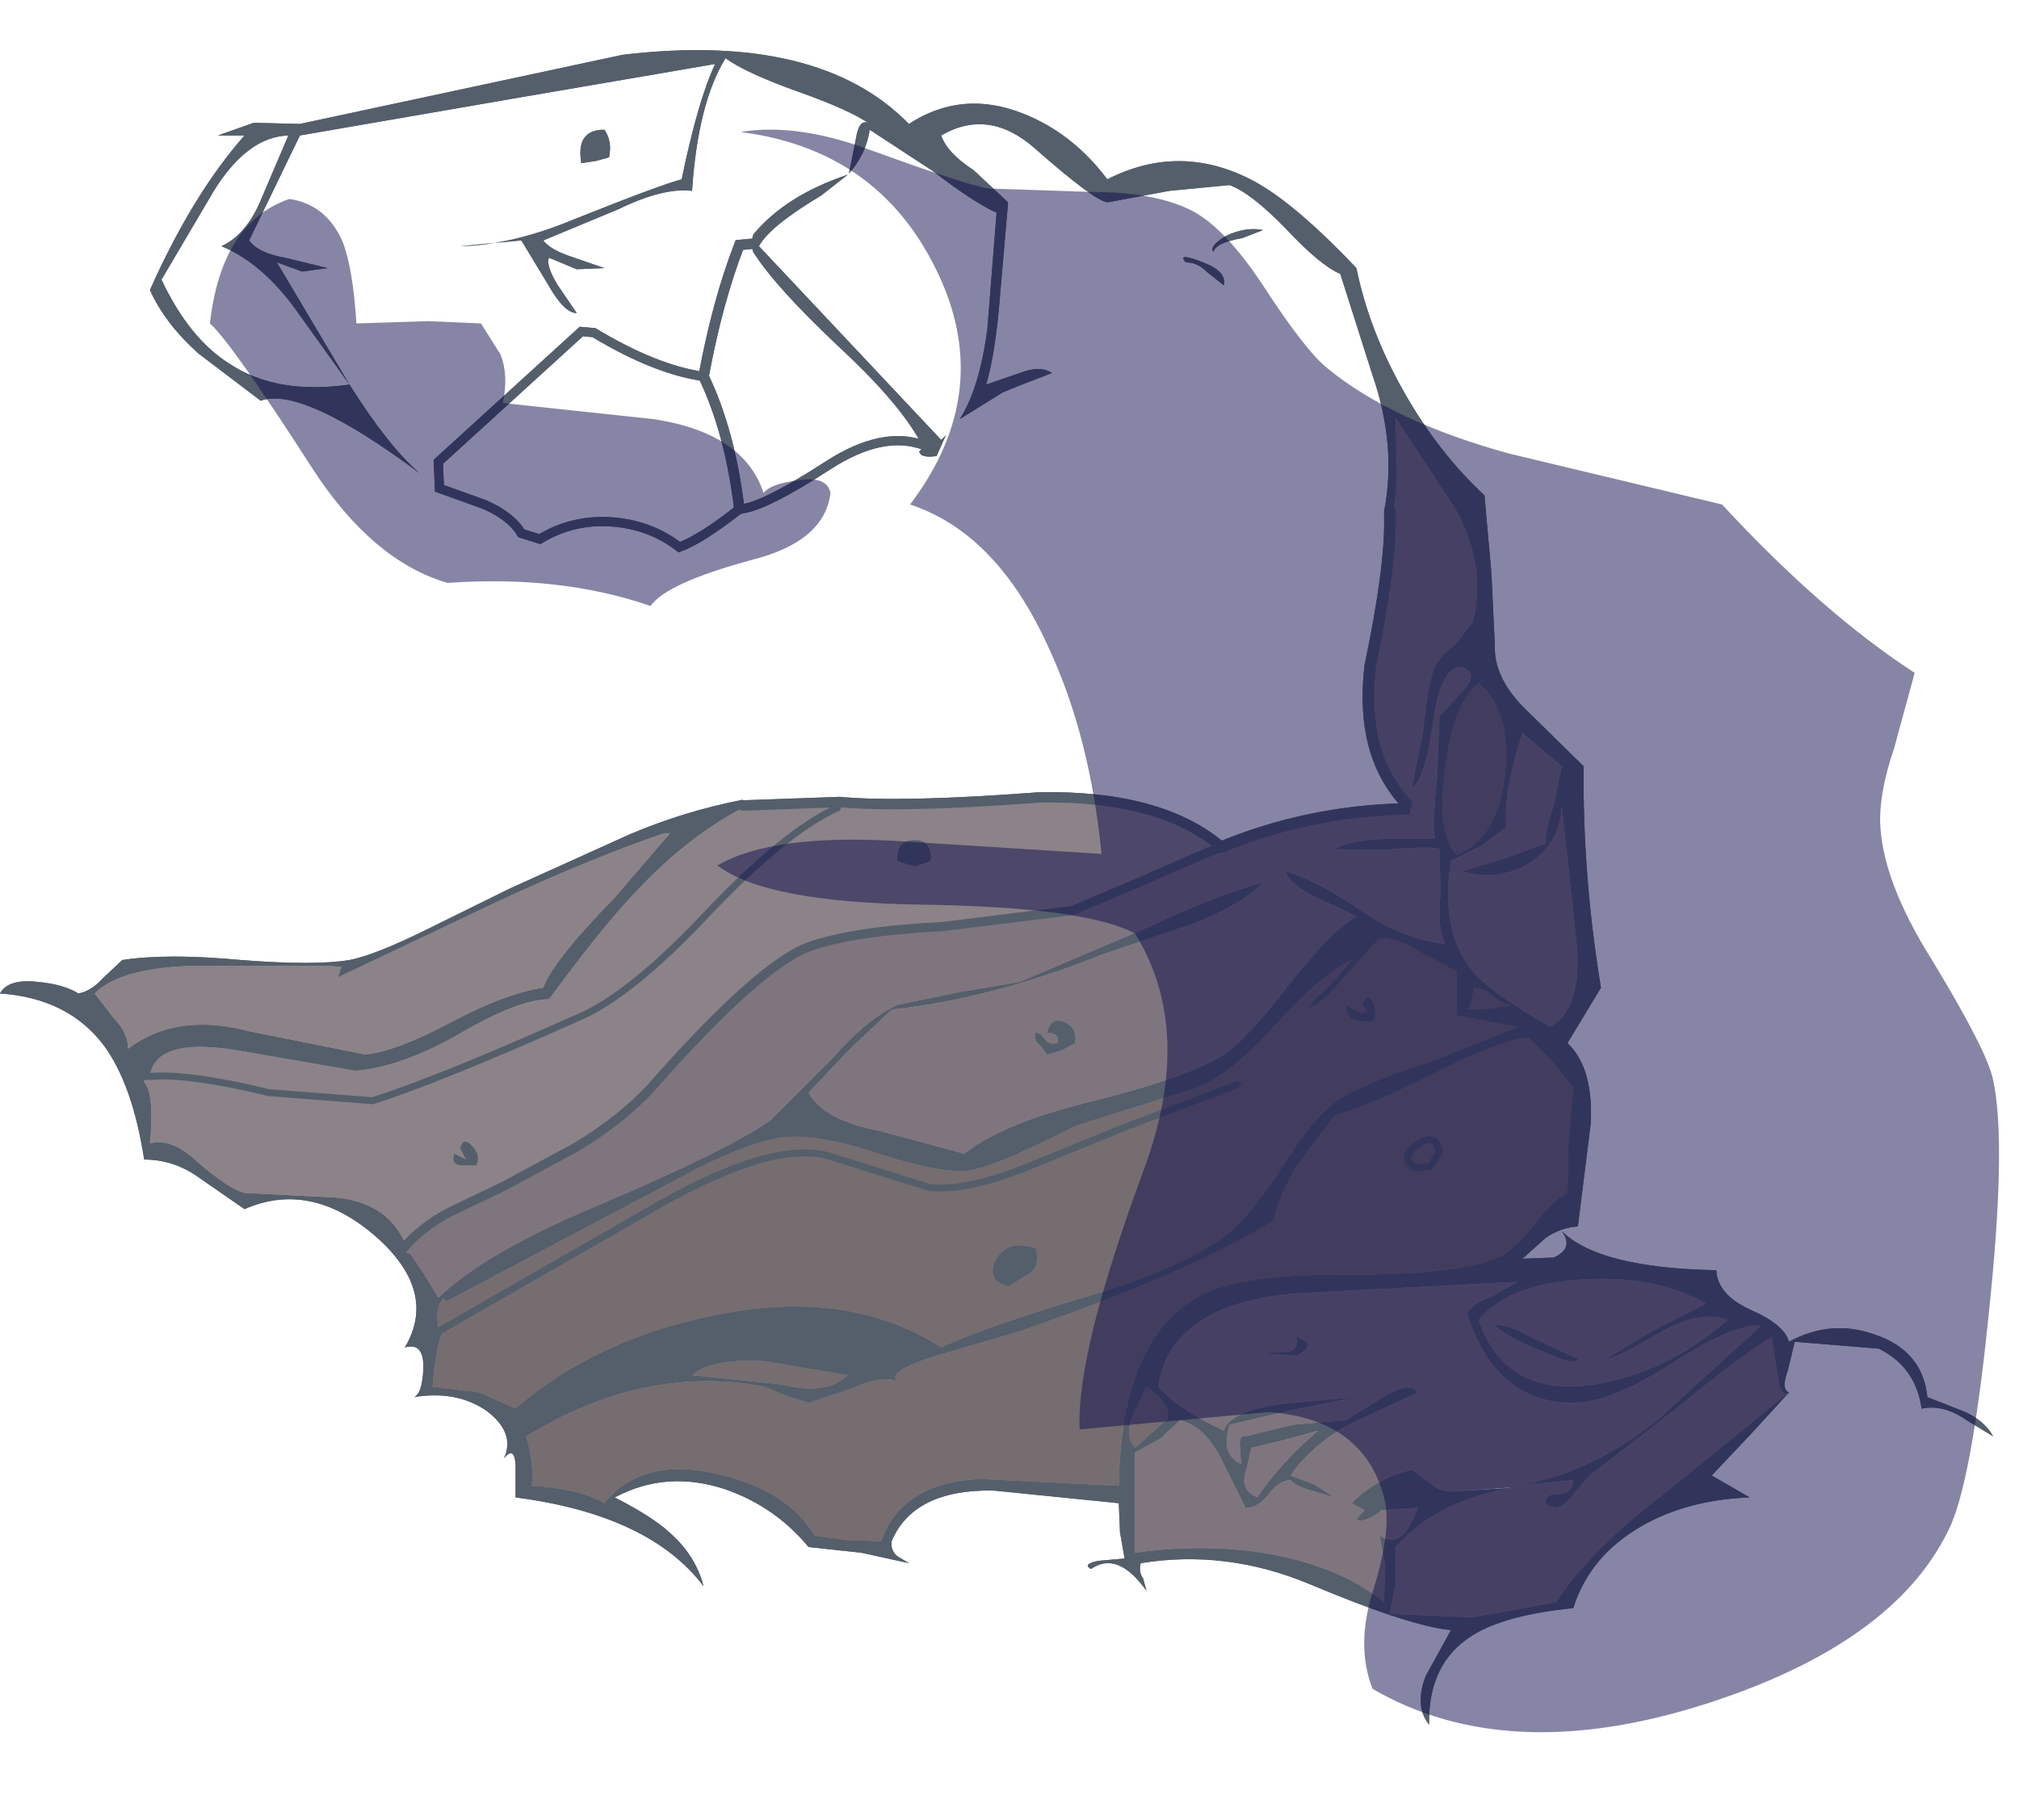 <?xml version="1.0" encoding="utf-8"?>
<!-- Generator: Adobe Illustrator 24.0.1, SVG Export Plug-In . SVG Version: 6.00 Build 0)  -->
<svg version="1.1" id="Camada_1" xmlns="http://www.w3.org/2000/svg" xmlns:xlink="http://www.w3.org/1999/xlink" x="0px" y="0px"
	 viewBox="0 0 87.522 78.913" style="enable-background:new 0 0 87.522 78.913;" xml:space="preserve">
<style type="text/css">
	.st0{fill-rule:evenodd;clip-rule:evenodd;fill:#545F6B;}
	.st1{fill-rule:evenodd;clip-rule:evenodd;fill:#7F757F;}
	.st2{fill-rule:evenodd;clip-rule:evenodd;fill:#756D70;}
	.st3{fill-rule:evenodd;clip-rule:evenodd;fill:#8B8388;}
	.st4{fill:none;stroke:#545F6B;stroke-width:0.3;stroke-linecap:round;}
	.st5{fill:none;stroke:#545F6B;stroke-width:0.4;stroke-linecap:round;}
	.st6{fill:none;stroke:#545F6B;stroke-width:0.45;stroke-linecap:round;}
	.st7{fill:none;stroke:#545F6B;stroke-width:0.5;stroke-linecap:round;}
	.st8{opacity:0.5;fill-rule:evenodd;clip-rule:evenodd;fill:#100C4D;}
</style>
<g transform="matrix(1.0, 0.0, 0.0, 1.0, 0.0, 0.0)">
	<g transform="matrix(1.0, 0.0, 0.0, 1.0, 0.0, 0.0)">
		<g id="shape0" transform="matrix(1.0, 0.0, 0.0, 1.0, 0.0, 0.0)">
			<path class="st0" d="M86.4,62.274l-1.15-0.7c-0.667-0.467-1.317-0.633-1.95-0.5c-0.167-1.2-0.783-2.067-1.85-2.6l-3.65-0.3
				l-0.3,1.25c-0.2,0.533-0.183,0.85,0.05,0.95l-1.65,1.8l-1.7,1.8l1.65,0.95c-1.8,0.067-3.367,0.483-4.7,1.25
				c-1.5,0.867-2.483,2.05-2.95,3.55c-2,0.2-3.467,0.6-4.4,1.2c-1.267,0.8-1.883,2.083-1.85,3.85c-0.433-0.533-0.483-1.233-0.15-2.1
				l1.1-2c-1.167-0.1-3.217-0.767-6.15-2c-2.4-1-4.833-1.3-7.3-0.9c-0.067,0.267-0.033,0.483,0.1,0.65l0.15,0.55
				c-0.833-1.167-1.633-1.483-2.4-0.95c-0.267-0.133-0.167-0.25,0.3-0.35l1.15-0.1l-0.2-1.15l-0.05-1.25l-5.45-0.55
				c-2.3-0.033-3.767,0.7-4.4,2.2c-0.033,0.267,0.05,0.483,0.25,0.65l0.5,0.3l-2.05-0.45l-2.3-0.25c-0.967-1.167-2.167-2-3.6-2.5
				c-1.7-0.567-3.3-0.45-4.8,0.35c1.1,0.567,1.883,1.067,2.35,1.5c0.767,0.667,1.267,1.45,1.5,2.35
				c-1.567-2.067-4.283-3.35-8.15-3.85v-1.4c-0.033-0.567-0.2-0.667-0.5-0.3c0.333-0.733,0.083-1.417-0.75-2.05
				c-0.867-0.6-1.917-0.8-3.15-0.6c0.233-0.1,0.367-0.5,0.4-1.2c0.033-0.8-0.233-1.117-0.8-0.95c0.967-1.633,0.533-3.25-1.3-4.85
				c-1.867-1.6-3.75-1.983-5.65-1.15l-1.95-1.35c-0.733-0.533-1.533-0.8-2.4-0.8c-0.333-2.167-0.917-3.817-1.75-4.95
				c-1.033-1.367-2.533-2.117-4.5-2.25c0.233-0.433,0.783-0.6,1.65-0.5c0.733,0.067,1.317,0.233,1.75,0.5
				c0.367-0.067,0.717-0.283,1.05-0.65l0.85-0.8c1.3-0.2,3.017-0.2,5.15,0c2.133,0.167,3.7,0.167,4.7,0
				c0.7-0.133,1.767-0.55,3.2-1.25l3.75-1.85l5.2-2.35c1.567-0.667,3.2-1.167,4.9-1.5v0.25h0.2c-1.667,0.833-3.267,2.067-4.8,3.7
				c-0.967,1-2.233,2.567-3.8,4.7c-0.867,0-2.133,0.483-3.8,1.45c-1.733,1-3.267,1.55-4.6,1.65l-5.2-0.9
				c-2.333-0.367-3.567,0.017-3.7,1.15H6.25v0.25c0.3,0.333,0.383,1.217,0.25,2.65c0.633-0.167,1.317,0.1,2.05,0.8
				c0.933,0.8,1.617,1.25,2.05,1.35l3.95,0.2c1.467,0.133,2.467,0.783,3,1.95l-0.15,0.35l0.4,0.15l0.6,0.9l0.6,1
				c1.333-1.3,3.633-2.633,6.9-4c3.767-1.6,6.267-2.833,7.5-3.7l2.7-2.7c1.033-1.167,1.967-1.933,2.8-2.3l2.65-0.55l2.65-0.45
				l5.3-2.25c2.2-1.033,3.95-1.717,5.25-2.05c-0.667,0.667-1.7,1.267-3.1,1.8l-3.85,1.3c-3.133,1.267-6.183,2.067-9.15,2.4
				l-1.85,1.75l-1.75,1.85c0.433,0.8,1.45,1.35,3.05,1.65l3.7,1c1.133-0.9,3.017-1.667,5.65-2.3c2.767-0.7,4.633-1.367,5.6-2
				c0.667-0.433,1.6-1.433,2.8-3c1.167-1.5,2.15-2.5,2.95-3l-1.7-0.8c-0.733-0.333-1.2-0.717-1.4-1.15
				c0.867,0.233,2.017,0.833,3.45,1.8c1.2,0.8,2.367,1.25,3.5,1.35c-0.233-0.4-0.3-1.133-0.2-2.2l-0.05-1.9
				c-0.133-0.1-0.817-0.1-2.05,0h-2.5c0.433-0.267,1.183-0.417,2.25-0.45h2.1c-0.067-0.7-0.033-1.583,0.1-2.65l0.1-2.65l1.05-1.15
				c0.433-0.467,0.417-0.8-0.05-1c-0.6-0.067-1.017,0.667-1.25,2.2c-0.233,1.767-0.55,2.783-0.95,3.05l0.5-2.5
				c0.133-1.4,0.3-2.317,0.5-2.75c0.133-0.3,0.433-0.633,0.9-1l0.75-0.95c0.4-1.633,0.15-3.267-0.75-4.9l-2.6-3.95l0.05,2.3
				c0,0.967-0.1,1.633-0.3,2v-0.25H60c0.367-1.9,0.2-3.867-0.5-5.9l-1.4-4.4c-0.567-0.233-1.35-0.883-2.35-1.95
				c-1-1.033-1.817-1.667-2.45-1.9l-2.6,0.25l-2.7,0.5c-0.4-0.067-1.45-0.85-3.15-2.35c-1.333-1.167-2.683-1.35-4.05-0.55
				c0.167,0.5,0.633,1,1.4,1.5l1.5,1.4l-0.35,4.05c-0.133,1.667-0.333,2.95-0.6,3.85l1.45-0.5c0.6-0.233,1.067-0.233,1.4,0
				c-0.967,0.367-1.683,0.65-2.15,0.85l-1.85,1.15c0.567-0.867,0.967-2.167,1.2-3.9l0.4-5.05c-0.667-0.3-1.583-0.9-2.75-1.8
				l-2.75-1.8c-0.1,0.7-0.4,1.333-0.9,1.9l0.3-1.5c0.1-0.633,0.3-0.85,0.6-0.65c-0.567-0.4-1.6-0.867-3.1-1.4s-2.55-1.017-3.15-1.45
				c-0.8,1.3-1.283,3.217-1.45,5.75c-0.833-0.1-1.9,0.167-3.2,0.8l-3.25,1.35c0.2,0.267,0.6,0.5,1.2,0.7l1.45,0.5l-1.2,0.05
				l-1.2-0.5c-0.1,0.2,0.017,0.583,0.35,1.15l0.85,1.25c-0.367,0-0.783-0.417-1.25-1.25l-1.15-1.9l-2.65,0.25
				c1.5-0.033,3.133-0.417,4.9-1.15c2.5-1,4.067-1.583,4.7-1.75c0.467-2.267,0.95-3.933,1.45-5l-8.75,1.5L13,5.874l-2.2,4.55
				c0.267,0.367,0.783,0.617,1.55,0.75l1.85,0.45l-1.1,0.15l-1.1-0.4l3.15,5.3c1.133,1.8,2.15,3.083,3.05,3.85
				c-3.4-2.533-5.7-3.583-6.9-3.15l-2.7-2.05c-0.967-0.867-1.667-1.783-2.1-2.75c1.233-2.767,2.6-5,4.1-6.7H9.45L11,5.324l2,0.05
				l14-3c5.667-0.667,9.8,0.333,12.4,3c1.533-1,3.183-1.15,4.95-0.45C45.783,5.491,47,6.441,48,7.774c2.1-1.067,4.2-1.05,6.3,0.05
				c1.2,0.633,2.7,1.9,4.5,3.8c0.367,1.8,1.05,3.583,2.05,5.35c1,1.767,2.167,3.267,3.5,4.5l0.3,3.35l0.15,3.15
				c-0.033,0.9,0.367,1.783,1.2,2.65l2.65,2.6c-0.033,3.167,0.217,6.367,0.75,9.6l-1.45,2.4c0.767,0.733,1.1,1.917,1,3.55l-0.55,4.4
				c-0.5,0.033-0.967,0.2-1.4,0.5l-1,0.9l1.35-0.05c0.6-0.267,0.717-0.65,0.35-1.15c1.067,1.067,3.3,1.633,6.7,1.7
				c0.033,0.7,0.517,1.267,1.45,1.7c1,0.433,1.567,0.9,1.7,1.4c1.233-0.667,2.483-0.767,3.75-0.3c1.367,0.467,2.117,1.367,2.25,2.7
				l1.65,0.65C85.767,61.491,86.167,61.841,86.4,62.274 M40.6,19.774c-0.467,0.067-0.717,0-0.75-0.2l0.25-0.25l-0.25-0.25
				c-0.633-1.133-1.817-2.5-3.55-4.1c-1.8-1.7-3.017-3.05-3.65-4.05l-0.1-0.35l0.1-0.4c0.933-1.133,2.3-2,4.1-2.6l-1.15,0.9
				c-1.5,0.9-2.4,1.633-2.7,2.2l7.9,8.4l0.2-0.2L40.6,19.774 M46.6,48.824c-2.467,1.267-4.067,1.917-4.8,1.95
				c-0.867,0.033-2.2-0.25-4-0.85c-1.7-0.533-3.017-0.733-3.95-0.6c-0.867,0.133-2.017,0.55-3.45,1.25l-3.5,1.85l-7.55,4l-0.15-0.15
				c-0.233,0.333-0.3,0.733-0.2,1.2v0.25h0.2c-0.2,0.4-0.35,1.2-0.45,2.4l2.05,0.25l1.55,0.7c2.267-1.967,5.067-3.3,8.4-4
				c3.967-0.867,7.317-0.417,10.05,1.35c1.267-0.6,3.417-1.35,6.45-2.25c2.5-0.733,4.433-1.583,5.8-2.55
				c0.7-0.5,1.55-1.517,2.55-3.05c0.933-1.5,1.767-2.483,2.5-2.95c0.833-0.5,2.1-1.017,3.8-1.55l3.9-1.55l-1.35-0.25l-1.3-0.25v-1.9
				l-1.6-0.85c-0.6-0.4-1.183-0.6-1.75-0.6l-1.5,1.65c-0.567,0.733-1.117,1.217-1.65,1.45c0.167-0.267,0.5-0.617,1-1.05l0.95-1.1
				c-0.867,0.4-1.95,1.317-3.25,2.75c-1.267,1.433-2.433,2.367-3.5,2.8l-2.4,0.75L46.6,48.824 M56.3,50.424
				c-0.533,0.833-0.9,1.667-1.1,2.5c-2.267,1.433-5.933,3.033-11,4.8l-3.6,1.05c-1.467,0.467-2.033,0.833-1.7,1.1
				c-0.5-0.167-1.133-0.067-1.9,0.3l-1.95,0.65l-0.95-0.3l-0.95-0.4c-3.467-0.667-6.917,0.05-10.35,2.15
				c0.233,0.733,0.317,1.45,0.25,2.15c1.333,0.067,2.383,0.317,3.15,0.75c1.1-1.367,2.75-1.783,4.95-1.25
				c2,0.467,3.383,1.35,4.15,2.65l1.4,0.2l1.5,0.05c0.6-1.7,2.033-2.6,4.3-2.7l6,0.3c0.067-4.167,1.183-6.883,3.35-8.15
				c1.133-0.7,3.25-1.033,6.35-1c3.3,0,5.5-0.233,6.6-0.7c0.533-0.2,1.083-0.667,1.65-1.4c0.567-0.767,1.067-1.25,1.5-1.45
				l0.05-2.35l0.2-2.2l-0.9-1.15l-1.05-1.05c-0.933,0.133-2.283,0.65-4.05,1.55c-2,1-3.45,1.617-4.35,1.85L56.3,50.424 M62.9,37.324
				c-0.333,2.033-0.017,3.633,0.95,4.8c0.5,0.6,1.617,1.4,3.35,2.4c1-0.567,1.367-1.917,1.1-4.05l-0.6-5.55
				c-0.033,1.067-0.5,1.9-1.4,2.5c-0.9,0.533-1.867,0.65-2.9,0.35l1.8-0.55l1.8-0.65c0-0.433,0.117-0.983,0.35-1.65l0.35-1.7
				l-1.7-1.45c-0.567,1.733-0.8,3.1-0.7,4.1l-1.1,0.8L62.9,37.324 M65.25,33.524c0.167-1.833-0.217-3.133-1.15-3.9
				c-0.733,0.567-1.217,1.783-1.45,3.65c-0.267,1.867-0.1,3.133,0.5,3.8C64.35,36.574,65.05,35.391,65.25,33.524 M64.7,43.174
				c-0.267-0.233-0.55-0.35-0.85-0.35c0.033,0.433-0.05,0.75-0.25,0.95l1-0.05l0.95-0.15C65.283,43.574,65,43.441,64.7,43.174
				 M12.5,5.874c-1.167,0.033-2.233,0.817-3.2,2.35l-2.3,3.9c0.8,1.7,1.783,2.917,2.95,3.65c1.367,0.9,3.1,1.2,5.2,0.9l-2.4-3.35
				c-0.967-1.3-2.017-2.183-3.15-2.65c0.733-0.333,1.317-1.033,1.75-2.1L12.5,5.874 M4.95,44.174c0.4,0.4,0.6,0.833,0.6,1.3
				c1.4-1.067,3.167-1.317,5.3-0.75l5,1c0.9-0.1,2.133-0.567,3.7-1.4c1.567-0.833,2.9-1.333,4-1.5c0.3-0.8,1.317-2.083,3.05-3.85
				l2.45-2.85H28.8c-2.067,0.7-4.467,1.683-7.2,2.95l-6.95,3.3l0.15-0.45l-0.6-0.05H8.55c-2.2,0.033-3.683,0.433-4.45,1.2
				L4.95,44.174 M33.2,59.024c-1.567-0.1-2.633,0.1-3.2,0.6l3.85,0.4c1.333,0.333,2.3,0.2,2.9-0.4L33.2,59.024 M73.95,56.524
				c-1.433-0.833-3.2-1.183-5.3-1.05c-2.133,0.1-3.65,0.683-4.55,1.75c0.767,2.267,2.45,3.2,5.05,2.8
				c2.067-0.333,3.983-1.267,5.75-2.8c-0.8-0.3-1.783-0.117-2.95,0.55c-1.3,0.767-2.083,1.15-2.35,1.15l2.1-1.25L73.95,56.524
				 M77.05,59.574l-0.25-1.6c-1,0.6-2.317,1.583-3.95,2.95l-3.95,3.05l-0.85,1c-0.333,0.433-0.683,0.5-1.05,0.2
				c-0.033-0.267,0.15-0.4,0.55-0.4s0.617-0.2,0.65-0.6l-2.15,0.2c2.033-0.4,3.967-1.333,5.8-2.8l4.5-4.1
				c-0.8-0.067-2.1,0.483-3.9,1.65c-1.867,1.2-3.367,1.767-4.5,1.7c-2.1-0.1-3.55-1.383-4.35-3.85c0.133-0.3,0.483-0.55,1.05-0.75
				l1.15-0.65l-9.6,0.5c-3.633,0.3-5.633,1.65-6,4.05c0.6,0.667,1.55,1.3,2.85,1.9c0.2-0.567,1.033-0.95,2.5-1.15l3.25-0.3
				l-2.75,0.55l-2.75,0.65c-0.267,0.867-0.1,1.433,0.5,1.7l-0.05-0.75c-0.033-0.333,0.05-0.483,0.25-0.45l2.05-0.5l2.3-0.2l1.7-1.05
				c0.733-0.433,1.2-0.483,1.4-0.15l-3.1,1.45c-1.067,0.633-1.867,1.35-2.4,2.15l1.05,0.4l0.85,0.55l-1-0.3
				c-0.4-0.1-0.7-0.25-0.9-0.45c-0.333,0-0.65,0.2-0.95,0.6c-0.3,0.4-0.633,0.6-1,0.6l-1.1-2.2c-0.467-0.9-1.05-1.433-1.75-1.6
				l-0.85,0.8l-1.1,0.6v4.35c2.133-0.3,4.167-0.267,6.1,0.1c1.967,0.4,3.533,1.083,4.7,2.05l0.05-1.6l-0.25-1.3
				c0.667,0.467,1.217,0.067,1.65-1.2l-1.55,0.1c-0.5,0.4-0.867,0.533-1.1,0.4l0.35-0.4l-0.55-0.3c0.667-0.7,1.533-1.183,2.6-1.45
				l0.75,0.55c0.3,0.267,0.617,0.4,0.95,0.4l2.55-0.15c-2.167,0.4-3.817,1.25-4.95,2.55v1.6l-0.25,1.3l3.6,0.15l3.6-0.65
				c0.967-1.5,2.567-3.1,4.8-4.8l5.3-4.3C77.283,60.541,77.117,60.274,77.05,59.574 M53.95,64.024c-0.067,0.4,0.117,0.7,0.55,0.9
				c0.7-1.033,1.583-2,2.65-2.9l-1.45,0.4l-1.45,0.35L53.95,64.024 M49.2,62.774l1.4-1.25c0.133-0.433-0.167-0.9-0.9-1.4l-0.6,1.25
				C48.867,61.941,48.9,62.407,49.2,62.774"/>
			<path class="st1" d="M76.8,57.974l0.25,1.6c0.067,0.7,0.233,0.967,0.5,0.8l-5.3,4.3c-2.233,1.7-3.833,3.3-4.8,4.8l-3.6,0.65
				l-3.6-0.15l0.25-1.3v-1.6c1.167-1.333,2.867-2.2,5.1-2.6l0.4-0.05l0.05-0.05l2.15-0.2c-0.033,0.4-0.25,0.6-0.65,0.6
				s-0.583,0.133-0.55,0.4c0.367,0.3,0.717,0.233,1.05-0.2l0.85-1l3.95-3.05C74.483,59.557,75.8,58.574,76.8,57.974"/>
			<path class="st1" d="M71.85,61.574c-1.833,1.467-3.767,2.4-5.8,2.8L66,64.424l-0.4,0.05l-2.7,0.2c-0.333,0-0.65-0.133-0.95-0.4
				l-0.75-0.55c-1.067,0.267-1.933,0.75-2.6,1.45l0.55,0.3l-0.35,0.4c0.233,0.133,0.6,0,1.1-0.4l1.55-0.1
				c-0.433,1.267-0.983,1.667-1.65,1.2l0.25,1.3l-0.05,1.6c-1.167-0.967-2.733-1.65-4.7-2.05c-1.933-0.367-3.967-0.4-6.1-0.1v-4.35
				l1.1-0.6l0.85-0.8c0.7,0.167,1.283,0.7,1.75,1.6l1.1,2.2c0.367,0,0.7-0.2,1-0.6c0.3-0.4,0.617-0.6,0.95-0.6
				c0.2,0.2,0.5,0.35,0.9,0.45l1,0.3L57,64.374l-1.05-0.4c0.533-0.8,1.333-1.517,2.4-2.15l3.1-1.45c-0.2-0.333-0.667-0.283-1.4,0.15
				l-1.7,1.05l-2.3,0.2l-2.05,0.5c-0.2-0.033-0.283,0.117-0.25,0.45l0.05,0.75c-0.6-0.267-0.767-0.833-0.5-1.7l2.75-0.65l2.75-0.55
				l-3.25,0.3c-1.467,0.2-2.3,0.583-2.5,1.15c-1.3-0.6-2.25-1.233-2.85-1.9c0.367-2.4,2.367-3.75,6-4.05l9.6-0.5l-1.15,0.65
				c-0.567,0.2-0.917,0.45-1.05,0.75c0.8,2.467,2.25,3.75,4.35,3.85c1.133,0.067,2.633-0.5,4.5-1.7c1.8-1.167,3.1-1.717,3.9-1.65
				L71.85,61.574 M54.75,58.674l1.45,0.1c0.633-0.333,0.633-0.6,0-0.8c0.1,0.467-0.117,0.683-0.65,0.65L54.75,58.674"/>
			<path class="st1" d="M71.7,57.674l-2.1,1.25c0.267,0,1.05-0.383,2.35-1.15c1.167-0.667,2.15-0.85,2.95-0.55
				c-1.767,1.533-3.683,2.467-5.75,2.8c-2.6,0.4-4.283-0.533-5.05-2.8c0.9-1.067,2.417-1.65,4.55-1.75
				c2.1-0.133,3.867,0.217,5.3,1.05L71.7,57.674 M64.8,57.474c0.433,0.367,1.117,0.733,2.05,1.1c0.933,0.433,1.45,0.55,1.55,0.35
				l-1.95-0.9C65.683,57.591,65.133,57.407,64.8,57.474"/>
			<path class="st0" d="M68.4,58.924c-0.1,0.2-0.617,0.083-1.55-0.35c-0.933-0.367-1.617-0.733-2.05-1.1
				c0.333-0.067,0.883,0.117,1.65,0.55L68.4,58.924"/>
			<path class="st2" d="M57.85,48.374c0.9-0.233,2.35-0.85,4.35-1.85c1.767-0.9,3.117-1.417,4.05-1.55l1.05,1.05l0.9,1.15l-0.2,2.2
				l-0.05,2.35c-0.433,0.2-0.933,0.683-1.5,1.45c-0.567,0.733-1.117,1.2-1.65,1.4c-1.1,0.467-3.3,0.7-6.6,0.7
				c-3.1-0.033-5.217,0.3-6.35,1c-2.167,1.267-3.283,3.983-3.35,8.15l-6-0.3c-2.267,0.1-3.7,1-4.3,2.7l-1.5-0.05l-1.4-0.2
				c-0.767-1.3-2.15-2.183-4.15-2.65c-2.2-0.533-3.85-0.117-4.95,1.25c-0.767-0.433-1.817-0.683-3.15-0.75
				c0.067-0.7-0.017-1.417-0.25-2.15c3.433-2.1,6.883-2.817,10.35-2.15l0.95,0.4l0.95,0.3l1.95-0.65c0.767-0.367,1.4-0.467,1.9-0.3
				c-0.333-0.267,0.233-0.633,1.7-1.1l3.6-1.05c5.067-1.767,8.733-3.367,11-4.8c0.2-0.833,0.567-1.667,1.1-2.5L57.85,48.374
				 M62.4,49.924c-0.133-0.567-0.45-0.667-0.95-0.3c-0.533,0.4-0.567,0.733-0.1,1l0.65-0.05L62.4,49.924"/>
			<path class="st1" d="M64.2,36.674l1.1-0.8c-0.1-1,0.133-2.367,0.7-4.1l1.7,1.45l-0.35,1.7c-0.233,0.667-0.35,1.217-0.35,1.65
				l-1.8,0.65l-1.8,0.55c1.033,0.3,2,0.183,2.9-0.35c0.9-0.6,1.367-1.433,1.4-2.5l0.6,5.55c0.267,2.133-0.1,3.483-1.1,4.05
				c-1.733-1-2.85-1.8-3.35-2.4c-0.967-1.167-1.283-2.767-0.95-4.8L64.2,36.674"/>
			<path class="st2" d="M65.55,43.574l-0.95,0.15l-1,0.05c0.2-0.2,0.283-0.517,0.25-0.95c0.3,0,0.583,0.117,0.85,0.35
				C65,43.441,65.283,43.574,65.55,43.574"/>
			<path class="st2" d="M49.45,47.924l2.4-0.75c1.067-0.433,2.233-1.367,3.5-2.8c1.3-1.433,2.383-2.35,3.25-2.75l-0.95,1.1
				c-0.5,0.433-0.833,0.783-1,1.05c0.533-0.233,1.083-0.717,1.65-1.45l1.5-1.65c0.567,0,1.15,0.2,1.75,0.6l1.6,0.85v1.9l1.3,0.25
				l1.35,0.25l-3.9,1.55c-1.7,0.533-2.967,1.05-3.8,1.55c-0.733,0.467-1.567,1.45-2.5,2.95c-1,1.533-1.85,2.55-2.55,3.05
				c-1.367,0.967-3.3,1.817-5.8,2.55c-3.033,0.9-5.183,1.65-6.45,2.25c-2.733-1.767-6.083-2.217-10.05-1.35
				c-3.333,0.7-6.133,2.033-8.4,4l-1.55-0.7l-2.05-0.25c0.1-1.2,0.25-2,0.45-2.4H19v-0.25c-0.1-0.467-0.033-0.867,0.2-1.2l0.15,0.15
				l7.55-4l3.5-1.85c1.433-0.7,2.583-1.117,3.45-1.25c0.933-0.133,2.25,0.067,3.95,0.6c1.8,0.6,3.133,0.883,4,0.85
				c0.733-0.033,2.333-0.683,4.8-1.95L49.45,47.924 M59,43.924l-0.65-0.35c-0.067,0.533,0.333,0.767,1.2,0.7
				c0.1-0.267,0.083-0.55-0.05-0.85c-0.167-0.267-0.317-0.217-0.45,0.15C59.317,43.807,59.3,43.924,59,43.924 M43.7,55.774l0.9-0.55
				c0.333-0.2,0.433-0.567,0.3-1.1c-0.8-0.267-1.367-0.117-1.7,0.45C42.867,55.174,43.033,55.574,43.7,55.774"/>
			<path class="st2" d="M64.1,29.624c0.933,0.767,1.317,2.067,1.15,3.9c-0.2,1.867-0.9,3.05-2.1,3.55
				c-0.6-0.667-0.767-1.933-0.5-3.8C62.883,31.407,63.367,30.191,64.1,29.624"/>
			<path class="st1" d="M60.5,18.124l2.6,3.95c0.9,1.633,1.15,3.267,0.75,4.9l-0.75,0.95c-0.467,0.367-0.767,0.7-0.9,1
				c-0.2,0.433-0.367,1.35-0.5,2.75l-0.5,2.5c0.4-0.267,0.717-1.283,0.95-3.05c0.233-1.533,0.65-2.267,1.25-2.2
				c0.467,0.2,0.483,0.533,0.05,1l-1.05,1.15l-0.1,2.65c-0.133,1.067-0.167,1.95-0.1,2.65h-2.1c-1.067,0.033-1.817,0.183-2.25,0.45
				h2.5c1.233-0.1,1.917-0.1,2.05,0l0.05,1.9c-0.1,1.067-0.033,1.8,0.2,2.2c-1.133-0.1-2.3-0.55-3.5-1.35
				c-1.433-0.967-2.583-1.567-3.45-1.8c0.2,0.433,0.667,0.817,1.4,1.15l1.7,0.8c-0.8,0.5-1.783,1.5-2.95,3
				c-1.2,1.567-2.133,2.567-2.8,3c-0.967,0.633-2.833,1.3-5.6,2c-2.633,0.633-4.517,1.4-5.65,2.3l-3.7-1
				c-1.6-0.3-2.617-0.85-3.05-1.65l1.75-1.85l1.85-1.75c2.967-0.333,6.017-1.133,9.15-2.4l3.85-1.3c1.4-0.533,2.433-1.133,3.1-1.8
				c-1.3,0.333-3.05,1.017-5.25,2.05l-5.3,2.25l-2.65,0.45l-2.65,0.55c-0.833,0.367-1.767,1.133-2.8,2.3l-2.7,2.7
				c-1.233,0.867-3.733,2.1-7.5,3.7c-3.267,1.367-5.567,2.7-6.9,4l-0.6-1l-0.6-0.9l-0.4-0.15c0.533-0.667,1.25-1.233,2.15-1.7
				l2.3-1.1l3.15-1.7c1.367-0.833,2.467-1.717,3.3-2.65c3.033-3.433,5.267-5.433,6.7-6c1.267-0.467,3.217-0.767,5.85-0.9l5.65-0.7
				l3.3-1.4c1.567-0.7,2.617-1.15,3.15-1.35c2.5-1.033,5.15-1.583,7.95-1.65l0.05-0.25c-1.333-1.433-1.85-3.417-1.55-5.95
				c0.6-2.867,0.883-5.017,0.85-6.45c0.2-0.367,0.3-1.033,0.3-2L60.5,18.124 M46.15,44.324c-0.4-0.167-0.65-0.017-0.75,0.45
				c0.367,0,0.517,0.15,0.45,0.45c-0.233,0.067-0.417,0.017-0.55-0.15c-0.133-0.2-0.267-0.3-0.4-0.3c-0.067,0.233,0,0.417,0.2,0.55
				l0.3,0.4l0.65-0.2l0.55-0.3C46.667,44.791,46.517,44.491,46.15,44.324"/>
			<path class="st2" d="M62.4,49.924l-0.4,0.65l-0.65,0.05c-0.467-0.267-0.433-0.6,0.1-1C61.95,49.257,62.267,49.357,62.4,49.924"/>
			<path class="st0" d="M59.05,43.574c0.133-0.367,0.283-0.417,0.45-0.15c0.133,0.3,0.15,0.583,0.05,0.85
				c-0.867,0.067-1.267-0.167-1.2-0.7l0.65,0.35C59.3,43.924,59.317,43.807,59.05,43.574"/>
			<path class="st0" d="M56.2,57.974c0.633,0.2,0.633,0.467,0,0.8l-1.45-0.1l0.8-0.05C56.083,58.657,56.3,58.441,56.2,57.974"/>
			<path class="st1" d="M57.15,62.024c-1.067,0.9-1.95,1.867-2.65,2.9c-0.433-0.2-0.617-0.5-0.55-0.9l0.3-1.25l1.45-0.35
				L57.15,62.024"/>
			<path class="st0" d="M54.75,9.974l-0.9,0.35c-0.767,0.133-1.183,0.333-1.25,0.6c-0.133-0.167,0.05-0.4,0.55-0.7
				C53.717,9.957,54.25,9.874,54.75,9.974"/>
			<path class="st0" d="M51.4,11.374c-0.267-0.3-0.017-0.3,0.75,0c0.7,0.267,1,0.6,0.9,1l-0.75-0.6
				C52.033,11.507,51.733,11.374,51.4,11.374"/>
			<path class="st2" d="M49.7,60.124c0.733,0.5,1.033,0.967,0.9,1.4l-1.4,1.25c-0.3-0.367-0.333-0.833-0.1-1.4L49.7,60.124"/>
			<path class="st3" d="M52.95,36.724c-0.533,0.2-1.583,0.65-3.15,1.35l-3.3,1.4l-5.65,0.7c-2.633,0.133-4.583,0.433-5.85,0.9
				c-1.433,0.567-3.667,2.567-6.7,6c-0.833,0.933-1.933,1.817-3.3,2.65l-3.15,1.7l-2.3,1.1c-0.9,0.467-1.617,1.033-2.15,1.7
				l0.15-0.35c-0.533-1.167-1.533-1.817-3-1.95l-3.95-0.2c-0.433-0.1-1.117-0.55-2.05-1.35c-0.733-0.7-1.417-0.967-2.05-0.8
				c0.133-1.433,0.05-2.317-0.25-2.65v-0.25H6.5c1.1-0.1,2.817,0.133,5.15,0.7l4.5,0.35c1.9-0.6,4.867-1.8,8.9-3.6
				c1.5-0.633,3.35-2.117,5.55-4.45c2.267-2.4,4.167-3.95,5.7-4.65l0.1-0.25c1.8,0.167,4.683,0.1,8.65-0.2
				C48.55,34.507,51.183,35.224,52.95,36.724 M19.7,50.024c-0.1,0.3-0.017,0.467,0.25,0.5h0.7c0.133-0.3,0.067-0.583-0.2-0.85
				c-0.233-0.267-0.4-0.233-0.5,0.1l0.25,0.5L19.7,50.024 M39.65,37.574l0.7-0.25c0.033-0.6-0.2-0.9-0.7-0.9
				c-0.533,0-0.783,0.3-0.75,0.9L39.65,37.574"/>
			<path class="st0" d="M46.6,45.224l-0.55,0.3l-0.65,0.2l-0.3-0.4c-0.2-0.133-0.267-0.317-0.2-0.55c0.133,0,0.267,0.1,0.4,0.3
				c0.133,0.167,0.317,0.217,0.55,0.15c0.067-0.3-0.083-0.45-0.45-0.45c0.1-0.467,0.35-0.617,0.75-0.45
				C46.517,44.491,46.667,44.791,46.6,45.224"/>
			<path class="st0" d="M44.9,54.124c0.133,0.533,0.033,0.9-0.3,1.1l-0.9,0.55c-0.667-0.2-0.833-0.6-0.5-1.2
				C43.533,54.007,44.1,53.857,44.9,54.124"/>
			<path class="st0" d="M38.9,37.324c-0.033-0.6,0.217-0.9,0.75-0.9c0.5,0,0.733,0.3,0.7,0.9l-0.7,0.25L38.9,37.324"/>
			<path class="st3" d="M11.65,47.374c-2.333-0.567-4.05-0.8-5.15-0.7c0.133-1.133,1.367-1.517,3.7-1.15l5.2,0.9
				c1.333-0.1,2.867-0.65,4.6-1.65c1.667-0.967,2.933-1.45,3.8-1.45c1.567-2.133,2.833-3.7,3.8-4.7c1.533-1.633,3.133-2.867,4.8-3.7
				h-0.2l4.2-0.15l-0.1,0.25c-1.533,0.7-3.433,2.25-5.7,4.65c-2.2,2.333-4.05,3.817-5.55,4.45c-4.033,1.8-7,3-8.9,3.6L11.65,47.374"
				/>
			<path class="st2" d="M36.75,59.624c-0.6,0.6-1.567,0.733-2.9,0.4l-3.85-0.4c0.567-0.5,1.633-0.7,3.2-0.6L36.75,59.624"/>
			<path class="st3" d="M8.55,41.874h5.65l0.6,0.05l-0.15,0.45l6.95-3.3c2.733-1.267,5.133-2.25,7.2-2.95h0.25l-2.45,2.85
				c-1.733,1.767-2.75,3.05-3.05,3.85c-1.1,0.167-2.433,0.667-4,1.5c-1.567,0.833-2.8,1.3-3.7,1.4l-5-1
				c-2.133-0.567-3.9-0.317-5.3,0.75c0-0.467-0.2-0.9-0.6-1.3l-0.85-1.1C4.867,42.307,6.35,41.907,8.55,41.874"/>
			<path class="st0" d="M26.2,5.624c0.233,0.333,0.3,0.733,0.2,1.2l-0.55,0.15l-0.65,0.1C25.033,6.107,25.367,5.624,26.2,5.624"/>
			<path class="st0" d="M19.95,49.774c0.1-0.333,0.267-0.367,0.5-0.1c0.267,0.267,0.333,0.55,0.2,0.85h-0.7
				c-0.267-0.033-0.35-0.2-0.25-0.5l0.5,0.25L19.95,49.774"/>
			<path class="st4" d="M61.35,50.624c-0.467-0.267-0.433-0.6,0.1-1c0.5-0.367,0.817-0.267,0.95,0.3l-0.4,0.65L61.35,50.624z"/>
			<path class="st5" d="M32.05,22.074c0.667-0.033,1.95-0.667,3.85-1.9c1.6-1.033,3-1.317,4.2-0.85"/>
			<path class="st6" d="M30.5,16.324c0.767,1.6,1.283,3.517,1.55,5.75"/>
			<path class="st5" d="M30.5,16.324c-1.4-0.2-2.983-0.833-4.75-1.9l-0.55-0.05l-6.2,5.65l0.05,1.15l1.95,0.7
				c0.767,0.333,1.3,0.75,1.6,1.25l0.8,0.25c0.933-0.567,1.95-0.817,3.05-0.75c1.133,0.067,2.133,0.433,3,1.1
				c0.633-0.233,1.5-0.783,2.6-1.65"/>
			<path class="st6" d="M30.5,16.324c0.4-2.167,0.917-4.067,1.55-5.7l0.5-0.05"/>
			<path class="st4" d="M19,57.724l8.8-5.05c3.7-2.2,6.417-3.05,8.15-2.55l4.3,1.35c1,0.133,2.367-0.133,4.1-0.8l4.4-1.8l4.9-1.85"
				/>
			<path class="st7" d="M52.95,36.724c2.5-1.033,5.15-1.583,7.95-1.65l0.05-0.25c-1.333-1.433-1.85-3.417-1.55-5.95
				c0.6-2.867,0.883-5.017,0.85-6.45v-0.25"/>
			<path class="st5" d="M52.95,36.724c-0.533,0.2-1.583,0.65-3.15,1.35l-3.3,1.4l-5.65,0.7c-2.633,0.133-4.583,0.433-5.85,0.9
				c-1.433,0.567-3.667,2.567-6.7,6c-0.833,0.933-1.933,1.817-3.3,2.65l-3.15,1.7l-2.3,1.1c-0.9,0.467-1.617,1.033-2.15,1.7"/>
			<path class="st6" d="M36.4,34.774c1.8,0.167,4.683,0.1,8.65-0.2c3.5-0.067,6.133,0.65,7.9,2.15"/>
			<path class="st4" d="M36.4,34.774l-0.1,0.25c-1.533,0.7-3.433,2.25-5.7,4.65c-2.2,2.333-4.05,3.817-5.55,4.45
				c-4.033,1.8-7,3-8.9,3.6l-4.5-0.35c-2.333-0.567-4.05-0.8-5.15-0.7H6.25"/>
			<path class="st6" d="M36.4,34.774l-4.2,0.15"/>
		</g>
		<g transform="matrix(1.0, 0.0, 0.0, 1.0, 0.0, 0.0)">
			<g id="shape0_1_" transform="matrix(1.0, 0.0, 0.0, 1.0, 0.0, 0.0)">
				<path class="st0" d="M86.4,62.274l-1.15-0.7c-0.667-0.467-1.317-0.633-1.95-0.5c-0.167-1.2-0.783-2.067-1.85-2.6l-3.65-0.3
					l-0.3,1.25c-0.2,0.533-0.183,0.85,0.05,0.95l-1.65,1.8l-1.7,1.8l1.65,0.95c-1.8,0.067-3.367,0.483-4.7,1.25
					c-1.5,0.867-2.483,2.05-2.95,3.55c-2,0.2-3.467,0.6-4.4,1.2c-1.267,0.8-1.883,2.083-1.85,3.85
					c-0.433-0.533-0.483-1.233-0.15-2.1l1.1-2c-1.167-0.1-3.217-0.767-6.15-2c-2.4-1-4.833-1.3-7.3-0.9
					c-0.067,0.267-0.033,0.483,0.1,0.65l0.15,0.55c-0.833-1.167-1.633-1.483-2.4-0.95c-0.267-0.133-0.167-0.25,0.3-0.35l1.15-0.1
					l-0.2-1.15l-0.05-1.25l-5.45-0.55c-2.3-0.033-3.767,0.7-4.4,2.2c-0.033,0.267,0.05,0.483,0.25,0.65l0.5,0.3l-2.05-0.45
					l-2.3-0.25c-0.967-1.167-2.167-2-3.6-2.5c-1.7-0.567-3.3-0.45-4.8,0.35c1.1,0.567,1.883,1.067,2.35,1.5
					c0.767,0.667,1.267,1.45,1.5,2.35c-1.567-2.067-4.283-3.35-8.15-3.85v-1.4c-0.033-0.567-0.2-0.667-0.5-0.3
					c0.333-0.733,0.083-1.417-0.75-2.05c-0.867-0.6-1.917-0.8-3.15-0.6c0.233-0.1,0.367-0.5,0.4-1.2c0.033-0.8-0.233-1.117-0.8-0.95
					c0.967-1.633,0.533-3.25-1.3-4.85c-1.867-1.6-3.75-1.983-5.65-1.15l-1.95-1.35c-0.733-0.533-1.533-0.8-2.4-0.8
					c-0.333-2.167-0.917-3.817-1.75-4.95c-1.033-1.367-2.533-2.117-4.5-2.25c0.233-0.433,0.783-0.6,1.65-0.5
					c0.733,0.067,1.317,0.233,1.75,0.5c0.367-0.067,0.717-0.283,1.05-0.65l0.85-0.8c1.3-0.2,3.017-0.2,5.15,0
					c2.133,0.167,3.7,0.167,4.7,0c0.7-0.133,1.767-0.55,3.2-1.25l3.75-1.85l5.2-2.35c1.567-0.667,3.2-1.167,4.9-1.5v0.25h0.2
					c-1.667,0.833-3.267,2.067-4.8,3.7c-0.967,1-2.233,2.567-3.8,4.7c-0.867,0-2.133,0.483-3.8,1.45c-1.733,1-3.267,1.55-4.6,1.65
					l-5.2-0.9c-2.333-0.367-3.567,0.017-3.7,1.15H6.25v0.25c0.3,0.333,0.383,1.217,0.25,2.65c0.633-0.167,1.317,0.1,2.05,0.8
					c0.933,0.8,1.617,1.25,2.05,1.35l3.95,0.2c1.467,0.133,2.467,0.783,3,1.95l-0.15,0.35l0.4,0.15l0.6,0.9l0.6,1
					c1.333-1.3,3.633-2.633,6.9-4c3.767-1.6,6.267-2.833,7.5-3.7l2.7-2.7c1.033-1.167,1.967-1.933,2.8-2.3l2.65-0.55l2.65-0.45
					l5.3-2.25c2.2-1.033,3.95-1.717,5.25-2.05c-0.667,0.667-1.7,1.267-3.1,1.8l-3.85,1.3c-3.133,1.267-6.183,2.067-9.15,2.4
					l-1.85,1.75l-1.75,1.85c0.433,0.8,1.45,1.35,3.05,1.65l3.7,1c1.133-0.9,3.017-1.667,5.65-2.3c2.767-0.7,4.633-1.367,5.6-2
					c0.667-0.433,1.6-1.433,2.8-3c1.167-1.5,2.15-2.5,2.95-3l-1.7-0.8c-0.733-0.333-1.2-0.717-1.4-1.15
					c0.867,0.233,2.017,0.833,3.45,1.8c1.2,0.8,2.367,1.25,3.5,1.35c-0.233-0.4-0.3-1.133-0.2-2.2l-0.05-1.9
					c-0.133-0.1-0.817-0.1-2.05,0h-2.5c0.433-0.267,1.183-0.417,2.25-0.45h2.1c-0.067-0.7-0.033-1.583,0.1-2.65l0.1-2.65l1.05-1.15
					c0.433-0.467,0.417-0.8-0.05-1c-0.6-0.067-1.017,0.667-1.25,2.2c-0.233,1.767-0.55,2.783-0.95,3.05l0.5-2.5
					c0.133-1.4,0.3-2.317,0.5-2.75c0.133-0.3,0.433-0.633,0.9-1l0.75-0.95c0.4-1.633,0.15-3.267-0.75-4.9l-2.6-3.95l0.05,2.3
					c0,0.967-0.1,1.633-0.3,2v-0.25H60c0.367-1.9,0.2-3.867-0.5-5.9l-1.4-4.4c-0.567-0.233-1.35-0.883-2.35-1.95
					c-1-1.033-1.817-1.667-2.45-1.9l-2.6,0.25l-2.7,0.5c-0.4-0.067-1.45-0.85-3.15-2.35c-1.333-1.167-2.683-1.35-4.05-0.55
					c0.167,0.5,0.633,1,1.4,1.5l1.5,1.4l-0.35,4.05c-0.133,1.667-0.333,2.95-0.6,3.85l1.45-0.5c0.6-0.233,1.067-0.233,1.4,0
					c-0.967,0.367-1.683,0.65-2.15,0.85l-1.85,1.15c0.567-0.867,0.967-2.167,1.2-3.9l0.4-5.05c-0.667-0.3-1.583-0.9-2.75-1.8
					l-2.75-1.8c-0.1,0.7-0.4,1.333-0.9,1.9l0.3-1.5c0.1-0.633,0.3-0.85,0.6-0.65c-0.567-0.4-1.6-0.867-3.1-1.4
					s-2.55-1.017-3.15-1.45c-0.8,1.3-1.283,3.217-1.45,5.75c-0.833-0.1-1.9,0.167-3.2,0.8l-3.25,1.35c0.2,0.267,0.6,0.5,1.2,0.7
					l1.45,0.5l-1.2,0.05l-1.2-0.5c-0.1,0.2,0.017,0.583,0.35,1.15l0.85,1.25c-0.367,0-0.783-0.417-1.25-1.25l-1.15-1.9l-2.65,0.25
					c1.5-0.033,3.133-0.417,4.9-1.15c2.5-1,4.067-1.583,4.7-1.75c0.467-2.267,0.95-3.933,1.45-5l-8.75,1.5L13,5.874l-2.2,4.55
					c0.267,0.367,0.783,0.617,1.55,0.75l1.85,0.45l-1.1,0.15l-1.1-0.4l3.15,5.3c1.133,1.8,2.15,3.083,3.05,3.85
					c-3.4-2.533-5.7-3.583-6.9-3.15l-2.7-2.05c-0.967-0.867-1.667-1.783-2.1-2.75c1.233-2.767,2.6-5,4.1-6.7H9.45L11,5.324l2,0.05
					l14-3c5.667-0.667,9.8,0.333,12.4,3c1.533-1,3.183-1.15,4.95-0.45C45.783,5.491,47,6.441,48,7.774c2.1-1.067,4.2-1.05,6.3,0.05
					c1.2,0.633,2.7,1.9,4.5,3.8c0.367,1.8,1.05,3.583,2.05,5.35c1,1.767,2.167,3.267,3.5,4.5l0.3,3.35l0.15,3.15
					c-0.033,0.9,0.367,1.783,1.2,2.65l2.65,2.6c-0.033,3.167,0.217,6.367,0.75,9.6l-1.45,2.4c0.767,0.733,1.1,1.917,1,3.55
					l-0.55,4.4c-0.5,0.033-0.967,0.2-1.4,0.5l-1,0.9l1.35-0.05c0.6-0.267,0.717-0.65,0.35-1.15c1.067,1.067,3.3,1.633,6.7,1.7
					c0.033,0.7,0.517,1.267,1.45,1.7c1,0.433,1.567,0.9,1.7,1.4c1.233-0.667,2.483-0.767,3.75-0.3c1.367,0.467,2.117,1.367,2.25,2.7
					l1.65,0.65C85.767,61.491,86.167,61.841,86.4,62.274 M40.6,19.774c-0.467,0.067-0.717,0-0.75-0.2l0.25-0.25l-0.25-0.25
					c-0.633-1.133-1.817-2.5-3.55-4.1c-1.8-1.7-3.017-3.05-3.65-4.05l-0.1-0.35l0.1-0.4c0.933-1.133,2.3-2,4.1-2.6l-1.15,0.9
					c-1.5,0.9-2.4,1.633-2.7,2.2l7.9,8.4l0.2-0.2L40.6,19.774 M46.6,48.824c-2.467,1.267-4.067,1.917-4.8,1.95
					c-0.867,0.033-2.2-0.25-4-0.85c-1.7-0.533-3.017-0.733-3.95-0.6c-0.867,0.133-2.017,0.55-3.45,1.25l-3.5,1.85l-7.55,4
					l-0.15-0.15c-0.233,0.333-0.3,0.733-0.2,1.2v0.25h0.2c-0.2,0.4-0.35,1.2-0.45,2.4l2.05,0.25l1.55,0.7
					c2.267-1.967,5.067-3.3,8.4-4c3.967-0.867,7.317-0.417,10.05,1.35c1.267-0.6,3.417-1.35,6.45-2.25
					c2.5-0.733,4.433-1.583,5.8-2.55c0.7-0.5,1.55-1.517,2.55-3.05c0.933-1.5,1.767-2.483,2.5-2.95c0.833-0.5,2.1-1.017,3.8-1.55
					l3.9-1.55l-1.35-0.25l-1.3-0.25v-1.9l-1.6-0.85c-0.6-0.4-1.183-0.6-1.75-0.6l-1.5,1.65c-0.567,0.733-1.117,1.217-1.65,1.45
					c0.167-0.267,0.5-0.617,1-1.05l0.95-1.1c-0.867,0.4-1.95,1.317-3.25,2.75c-1.267,1.433-2.433,2.367-3.5,2.8l-2.4,0.75
					L46.6,48.824 M56.3,50.424c-0.533,0.833-0.9,1.667-1.1,2.5c-2.267,1.433-5.933,3.033-11,4.8l-3.6,1.05
					c-1.467,0.467-2.033,0.833-1.7,1.1c-0.5-0.167-1.133-0.067-1.9,0.3l-1.95,0.65l-0.95-0.3l-0.95-0.4
					c-3.467-0.667-6.917,0.05-10.35,2.15c0.233,0.733,0.317,1.45,0.25,2.15c1.333,0.067,2.383,0.317,3.15,0.75
					c1.1-1.367,2.75-1.783,4.95-1.25c2,0.467,3.383,1.35,4.15,2.65l1.4,0.2l1.5,0.05c0.6-1.7,2.033-2.6,4.3-2.7l6,0.3
					c0.067-4.167,1.183-6.883,3.35-8.15c1.133-0.7,3.25-1.033,6.35-1c3.3,0,5.5-0.233,6.6-0.7c0.533-0.2,1.083-0.667,1.65-1.4
					c0.567-0.767,1.067-1.25,1.5-1.45l0.05-2.35l0.2-2.2l-0.9-1.15l-1.05-1.05c-0.933,0.133-2.283,0.65-4.05,1.55
					c-2,1-3.45,1.617-4.35,1.85L56.3,50.424 M62.9,37.324c-0.333,2.033-0.017,3.633,0.95,4.8c0.5,0.6,1.617,1.4,3.35,2.4
					c1-0.567,1.367-1.917,1.1-4.05l-0.6-5.55c-0.033,1.067-0.5,1.9-1.4,2.5c-0.9,0.533-1.867,0.65-2.9,0.35l1.8-0.55l1.8-0.65
					c0-0.433,0.117-0.983,0.35-1.65l0.35-1.7l-1.7-1.45c-0.567,1.733-0.8,3.1-0.7,4.1l-1.1,0.8L62.9,37.324 M65.25,33.524
					c0.167-1.833-0.217-3.133-1.15-3.9c-0.733,0.567-1.217,1.783-1.45,3.65c-0.267,1.867-0.1,3.133,0.5,3.8
					C64.35,36.574,65.05,35.391,65.25,33.524 M64.7,43.174c-0.267-0.233-0.55-0.35-0.85-0.35c0.033,0.433-0.05,0.75-0.25,0.95
					l1-0.05l0.95-0.15C65.283,43.574,65,43.441,64.7,43.174 M12.5,5.874c-1.167,0.033-2.233,0.817-3.2,2.35l-2.3,3.9
					c0.8,1.7,1.783,2.917,2.95,3.65c1.367,0.9,3.1,1.2,5.2,0.9l-2.4-3.35c-0.967-1.3-2.017-2.183-3.15-2.65
					c0.733-0.333,1.317-1.033,1.75-2.1L12.5,5.874 M4.95,44.174c0.4,0.4,0.6,0.833,0.6,1.3c1.4-1.067,3.167-1.317,5.3-0.75l5,1
					c0.9-0.1,2.133-0.567,3.7-1.4c1.567-0.833,2.9-1.333,4-1.5c0.3-0.8,1.317-2.083,3.05-3.85l2.45-2.85H28.8
					c-2.067,0.7-4.467,1.683-7.2,2.95l-6.95,3.3l0.15-0.45l-0.6-0.05H8.55c-2.2,0.033-3.683,0.433-4.45,1.2L4.95,44.174
					 M33.2,59.024c-1.567-0.1-2.633,0.1-3.2,0.6l3.85,0.4c1.333,0.333,2.3,0.2,2.9-0.4L33.2,59.024 M73.95,56.524
					c-1.433-0.833-3.2-1.183-5.3-1.05c-2.133,0.1-3.65,0.683-4.55,1.75c0.767,2.267,2.45,3.2,5.05,2.8
					c2.067-0.333,3.983-1.267,5.75-2.8c-0.8-0.3-1.783-0.117-2.95,0.55c-1.3,0.767-2.083,1.15-2.35,1.15l2.1-1.25L73.95,56.524
					 M77.05,59.574l-0.25-1.6c-1,0.6-2.317,1.583-3.95,2.95l-3.95,3.05l-0.85,1c-0.333,0.433-0.683,0.5-1.05,0.2
					c-0.033-0.267,0.15-0.4,0.55-0.4c0.4,0,0.617-0.2,0.65-0.6l-2.15,0.2c2.033-0.4,3.967-1.333,5.8-2.8l4.5-4.1
					c-0.8-0.067-2.1,0.483-3.9,1.65c-1.867,1.2-3.367,1.767-4.5,1.7c-2.1-0.1-3.55-1.383-4.35-3.85c0.133-0.3,0.483-0.55,1.05-0.75
					l1.15-0.65l-9.6,0.5c-3.633,0.3-5.633,1.65-6,4.05c0.6,0.667,1.55,1.3,2.85,1.9c0.2-0.567,1.033-0.95,2.5-1.15l3.25-0.3
					l-2.75,0.55l-2.75,0.65c-0.267,0.867-0.1,1.433,0.5,1.7l-0.05-0.75c-0.033-0.333,0.05-0.483,0.25-0.45l2.05-0.5l2.3-0.2
					l1.7-1.05c0.733-0.433,1.2-0.483,1.4-0.15l-3.1,1.45c-1.067,0.633-1.867,1.35-2.4,2.15l1.05,0.4l0.85,0.55l-1-0.3
					c-0.4-0.1-0.7-0.25-0.9-0.45c-0.333,0-0.65,0.2-0.95,0.6s-0.633,0.6-1,0.6l-1.1-2.2c-0.467-0.9-1.05-1.433-1.75-1.6l-0.85,0.8
					l-1.1,0.6v4.35c2.133-0.3,4.167-0.267,6.1,0.1c1.967,0.4,3.533,1.083,4.7,2.05l0.05-1.6l-0.25-1.3
					c0.667,0.467,1.217,0.067,1.65-1.2l-1.55,0.1c-0.5,0.4-0.867,0.533-1.1,0.4l0.35-0.4l-0.55-0.3c0.667-0.7,1.533-1.183,2.6-1.45
					l0.75,0.55c0.3,0.267,0.617,0.4,0.95,0.4l2.55-0.15c-2.167,0.4-3.817,1.25-4.95,2.55v1.6l-0.25,1.3l3.6,0.15l3.6-0.65
					c0.967-1.5,2.567-3.1,4.8-4.8l5.3-4.3C77.283,60.541,77.117,60.274,77.05,59.574 M53.95,64.024c-0.067,0.4,0.117,0.7,0.55,0.9
					c0.7-1.033,1.583-2,2.65-2.9l-1.45,0.4l-1.45,0.35L53.95,64.024 M49.2,62.774l1.4-1.25c0.133-0.433-0.167-0.9-0.9-1.4l-0.6,1.25
					C48.867,61.941,48.9,62.407,49.2,62.774"/>
				<path class="st1" d="M76.8,57.974l0.25,1.6c0.067,0.7,0.233,0.967,0.5,0.8l-5.3,4.3c-2.233,1.7-3.833,3.3-4.8,4.8l-3.6,0.65
					l-3.6-0.15l0.25-1.3v-1.6c1.167-1.333,2.867-2.2,5.1-2.6l0.4-0.05l0.05-0.05l2.15-0.2c-0.033,0.4-0.25,0.6-0.65,0.6
					c-0.4,0-0.583,0.133-0.55,0.4c0.367,0.3,0.717,0.233,1.05-0.2l0.85-1l3.95-3.05C74.483,59.557,75.8,58.574,76.8,57.974"/>
				<path class="st1" d="M71.85,61.574c-1.833,1.467-3.767,2.4-5.8,2.8L66,64.424l-0.4,0.05l-2.7,0.2c-0.333,0-0.65-0.133-0.95-0.4
					l-0.75-0.55c-1.067,0.267-1.933,0.75-2.6,1.45l0.55,0.3l-0.35,0.4c0.233,0.133,0.6,0,1.1-0.4l1.55-0.1
					c-0.433,1.267-0.983,1.667-1.65,1.2l0.25,1.3l-0.05,1.6c-1.167-0.967-2.733-1.65-4.7-2.05c-1.933-0.367-3.967-0.4-6.1-0.1v-4.35
					l1.1-0.6l0.85-0.8c0.7,0.167,1.283,0.7,1.75,1.6l1.1,2.2c0.367,0,0.7-0.2,1-0.6s0.617-0.6,0.95-0.6c0.2,0.2,0.5,0.35,0.9,0.45
					l1,0.3L57,64.374l-1.05-0.4c0.533-0.8,1.333-1.517,2.4-2.15l3.1-1.45c-0.2-0.333-0.667-0.283-1.4,0.15l-1.7,1.05l-2.3,0.2
					l-2.05,0.5c-0.2-0.033-0.283,0.117-0.25,0.45l0.05,0.75c-0.6-0.267-0.767-0.833-0.5-1.7l2.75-0.65l2.75-0.55l-3.25,0.3
					c-1.467,0.2-2.3,0.583-2.5,1.15c-1.3-0.6-2.25-1.233-2.85-1.9c0.367-2.4,2.367-3.75,6-4.05l9.6-0.5l-1.15,0.65
					c-0.567,0.2-0.917,0.45-1.05,0.75c0.8,2.467,2.25,3.75,4.35,3.85c1.133,0.067,2.633-0.5,4.5-1.7c1.8-1.167,3.1-1.717,3.9-1.65
					L71.85,61.574 M54.75,58.674l1.45,0.1c0.633-0.333,0.633-0.6,0-0.8c0.1,0.467-0.117,0.683-0.65,0.65L54.75,58.674"/>
				<path class="st1" d="M71.7,57.674l-2.1,1.25c0.267,0,1.05-0.383,2.35-1.15c1.167-0.667,2.15-0.85,2.95-0.55
					c-1.767,1.533-3.683,2.467-5.75,2.8c-2.6,0.4-4.283-0.533-5.05-2.8c0.9-1.067,2.417-1.65,4.55-1.75
					c2.1-0.133,3.867,0.217,5.3,1.05L71.7,57.674 M64.8,57.474c0.433,0.367,1.117,0.733,2.05,1.1c0.933,0.433,1.45,0.55,1.55,0.35
					l-1.95-0.9C65.683,57.591,65.133,57.407,64.8,57.474"/>
				<path class="st0" d="M68.4,58.924c-0.1,0.2-0.617,0.083-1.55-0.35c-0.933-0.367-1.617-0.733-2.05-1.1
					c0.333-0.067,0.883,0.117,1.65,0.55L68.4,58.924"/>
				<path class="st2" d="M57.85,48.374c0.9-0.233,2.35-0.85,4.35-1.85c1.767-0.9,3.117-1.417,4.05-1.55l1.05,1.05l0.9,1.15l-0.2,2.2
					l-0.05,2.35c-0.433,0.2-0.933,0.683-1.5,1.45c-0.567,0.733-1.117,1.2-1.65,1.4c-1.1,0.467-3.3,0.7-6.6,0.7
					c-3.1-0.033-5.217,0.3-6.35,1c-2.167,1.267-3.283,3.983-3.35,8.15l-6-0.3c-2.267,0.1-3.7,1-4.3,2.7l-1.5-0.05l-1.4-0.2
					c-0.767-1.3-2.15-2.183-4.15-2.65c-2.2-0.533-3.85-0.117-4.95,1.25c-0.767-0.433-1.817-0.683-3.15-0.75
					c0.067-0.7-0.017-1.417-0.25-2.15c3.433-2.1,6.883-2.817,10.35-2.15l0.95,0.4l0.95,0.3l1.95-0.65c0.767-0.367,1.4-0.467,1.9-0.3
					c-0.333-0.267,0.233-0.633,1.7-1.1l3.6-1.05c5.067-1.767,8.733-3.367,11-4.8c0.2-0.833,0.567-1.667,1.1-2.5L57.85,48.374
					 M62.4,49.924c-0.133-0.567-0.45-0.667-0.95-0.3c-0.533,0.4-0.567,0.733-0.1,1l0.65-0.05L62.4,49.924"/>
				<path class="st1" d="M64.2,36.674l1.1-0.8c-0.1-1,0.133-2.367,0.7-4.1l1.7,1.45l-0.35,1.7c-0.233,0.667-0.35,1.217-0.35,1.65
					l-1.8,0.65l-1.8,0.55c1.033,0.3,2,0.183,2.9-0.35c0.9-0.6,1.367-1.433,1.4-2.5l0.6,5.55c0.267,2.133-0.1,3.483-1.1,4.05
					c-1.733-1-2.85-1.8-3.35-2.4c-0.967-1.167-1.283-2.767-0.95-4.8L64.2,36.674"/>
				<path class="st2" d="M65.55,43.574l-0.95,0.15l-1,0.05c0.2-0.2,0.283-0.517,0.25-0.95c0.3,0,0.583,0.117,0.85,0.35
					C65,43.441,65.283,43.574,65.55,43.574"/>
				<path class="st2" d="M49.45,47.924l2.4-0.75c1.067-0.433,2.233-1.367,3.5-2.8c1.3-1.433,2.383-2.35,3.25-2.75l-0.95,1.1
					c-0.5,0.433-0.833,0.783-1,1.05c0.533-0.233,1.083-0.717,1.65-1.45l1.5-1.65c0.567,0,1.15,0.2,1.75,0.6l1.6,0.85v1.9l1.3,0.25
					l1.35,0.25l-3.9,1.55c-1.7,0.533-2.967,1.05-3.8,1.55c-0.733,0.467-1.567,1.45-2.5,2.95c-1,1.533-1.85,2.55-2.55,3.05
					c-1.367,0.967-3.3,1.817-5.8,2.55c-3.033,0.9-5.183,1.65-6.45,2.25c-2.733-1.767-6.083-2.217-10.05-1.35
					c-3.333,0.7-6.133,2.033-8.4,4l-1.55-0.7l-2.05-0.25c0.1-1.2,0.25-2,0.45-2.4H19v-0.25c-0.1-0.467-0.033-0.867,0.2-1.2
					l0.15,0.15l7.55-4l3.5-1.85c1.433-0.7,2.583-1.117,3.45-1.25c0.933-0.133,2.25,0.067,3.95,0.6c1.8,0.6,3.133,0.883,4,0.85
					c0.733-0.033,2.333-0.683,4.8-1.95L49.45,47.924 M59,43.924l-0.65-0.35c-0.067,0.533,0.333,0.767,1.2,0.7
					c0.1-0.267,0.083-0.55-0.05-0.85c-0.167-0.267-0.317-0.217-0.45,0.15C59.317,43.807,59.3,43.924,59,43.924 M43.7,55.774
					l0.9-0.55c0.333-0.2,0.433-0.567,0.3-1.1c-0.8-0.267-1.367-0.117-1.7,0.45C42.867,55.174,43.033,55.574,43.7,55.774"/>
				<path class="st2" d="M64.1,29.624c0.933,0.767,1.317,2.067,1.15,3.9c-0.2,1.867-0.9,3.05-2.1,3.55
					c-0.6-0.667-0.767-1.933-0.5-3.8C62.883,31.407,63.367,30.191,64.1,29.624"/>
				<path class="st1" d="M60.5,18.124l2.6,3.95c0.9,1.633,1.15,3.267,0.75,4.9l-0.75,0.95c-0.467,0.367-0.767,0.7-0.9,1
					c-0.2,0.433-0.367,1.35-0.5,2.75l-0.5,2.5c0.4-0.267,0.717-1.283,0.95-3.05c0.233-1.533,0.65-2.267,1.25-2.2
					c0.467,0.2,0.483,0.533,0.05,1l-1.05,1.15l-0.1,2.65c-0.133,1.067-0.167,1.95-0.1,2.65h-2.1c-1.067,0.033-1.817,0.183-2.25,0.45
					h2.5c1.233-0.1,1.917-0.1,2.05,0l0.05,1.9c-0.1,1.067-0.033,1.8,0.2,2.2c-1.133-0.1-2.3-0.55-3.5-1.35
					c-1.433-0.967-2.583-1.567-3.45-1.8c0.2,0.433,0.667,0.817,1.4,1.15l1.7,0.8c-0.8,0.5-1.783,1.5-2.95,3
					c-1.2,1.567-2.133,2.567-2.8,3c-0.967,0.633-2.833,1.3-5.6,2c-2.633,0.633-4.517,1.4-5.65,2.3l-3.7-1
					c-1.6-0.3-2.617-0.85-3.05-1.65l1.75-1.85l1.85-1.75c2.967-0.333,6.017-1.133,9.15-2.4l3.85-1.3c1.4-0.533,2.433-1.133,3.1-1.8
					c-1.3,0.333-3.05,1.017-5.25,2.05l-5.3,2.25l-2.65,0.45l-2.65,0.55c-0.833,0.367-1.767,1.133-2.8,2.3l-2.7,2.7
					c-1.233,0.867-3.733,2.1-7.5,3.7c-3.267,1.367-5.567,2.7-6.9,4l-0.6-1l-0.6-0.9l-0.4-0.15c0.533-0.667,1.25-1.233,2.15-1.7
					l2.3-1.1l3.15-1.7c1.367-0.833,2.467-1.717,3.3-2.65c3.033-3.433,5.267-5.433,6.7-6c1.267-0.467,3.217-0.767,5.85-0.9l5.65-0.7
					l3.3-1.4c1.567-0.7,2.617-1.15,3.15-1.35c2.5-1.033,5.15-1.583,7.95-1.65l0.05-0.25c-1.333-1.433-1.85-3.417-1.55-5.95
					c0.6-2.867,0.883-5.017,0.85-6.45c0.2-0.367,0.3-1.033,0.3-2L60.5,18.124 M46.15,44.324c-0.4-0.167-0.65-0.017-0.75,0.45
					c0.367,0,0.517,0.15,0.45,0.45c-0.233,0.067-0.417,0.017-0.55-0.15c-0.133-0.2-0.267-0.3-0.4-0.3c-0.067,0.233,0,0.417,0.2,0.55
					l0.3,0.4l0.65-0.2l0.55-0.3C46.667,44.791,46.517,44.491,46.15,44.324"/>
				<path class="st2" d="M62.4,49.924l-0.4,0.65l-0.65,0.05c-0.467-0.267-0.433-0.6,0.1-1C61.95,49.257,62.267,49.357,62.4,49.924"
					/>
				<path class="st0" d="M59.05,43.574c0.133-0.367,0.283-0.417,0.45-0.15c0.133,0.3,0.15,0.583,0.05,0.85
					c-0.867,0.067-1.267-0.167-1.2-0.7l0.65,0.35C59.3,43.924,59.317,43.807,59.05,43.574"/>
				<path class="st0" d="M56.2,57.974c0.633,0.2,0.633,0.467,0,0.8l-1.45-0.1l0.8-0.05C56.083,58.657,56.3,58.441,56.2,57.974"/>
				<path class="st1" d="M57.15,62.024c-1.067,0.9-1.95,1.867-2.65,2.9c-0.433-0.2-0.617-0.5-0.55-0.9l0.3-1.25l1.45-0.35
					L57.15,62.024"/>
				<path class="st0" d="M54.75,9.974l-0.9,0.35c-0.767,0.133-1.183,0.333-1.25,0.6c-0.133-0.167,0.05-0.4,0.55-0.7
					C53.717,9.957,54.25,9.874,54.75,9.974"/>
				<path class="st0" d="M51.4,11.374c-0.267-0.3-0.017-0.3,0.75,0c0.7,0.267,1,0.6,0.9,1l-0.75-0.6
					C52.033,11.507,51.733,11.374,51.4,11.374"/>
				<path class="st2" d="M49.7,60.124c0.733,0.5,1.033,0.967,0.9,1.4l-1.4,1.25c-0.3-0.367-0.333-0.833-0.1-1.4L49.7,60.124"/>
				<path class="st3" d="M52.95,36.724c-0.533,0.2-1.583,0.65-3.15,1.35l-3.3,1.4l-5.65,0.7c-2.633,0.133-4.583,0.433-5.85,0.9
					c-1.433,0.567-3.667,2.567-6.7,6c-0.833,0.933-1.933,1.817-3.3,2.65l-3.15,1.7l-2.3,1.1c-0.9,0.467-1.617,1.033-2.15,1.7
					l0.15-0.35c-0.533-1.167-1.533-1.817-3-1.95l-3.95-0.2c-0.433-0.1-1.117-0.55-2.05-1.35c-0.733-0.7-1.417-0.967-2.05-0.8
					c0.133-1.433,0.05-2.317-0.25-2.65v-0.25H6.5c1.1-0.1,2.817,0.133,5.15,0.7l4.5,0.35c1.9-0.6,4.867-1.8,8.9-3.6
					c1.5-0.633,3.35-2.117,5.55-4.45c2.267-2.4,4.167-3.95,5.7-4.65l0.1-0.25c1.8,0.167,4.683,0.1,8.65-0.2
					C48.55,34.507,51.183,35.224,52.95,36.724 M19.7,50.024c-0.1,0.3-0.017,0.467,0.25,0.5h0.7c0.133-0.3,0.067-0.583-0.2-0.85
					c-0.233-0.267-0.4-0.233-0.5,0.1l0.25,0.5L19.7,50.024 M39.65,37.574l0.7-0.25c0.033-0.6-0.2-0.9-0.7-0.9
					c-0.533,0-0.783,0.3-0.75,0.9L39.65,37.574"/>
				<path class="st0" d="M46.6,45.224l-0.55,0.3l-0.65,0.2l-0.3-0.4c-0.2-0.133-0.267-0.317-0.2-0.55c0.133,0,0.267,0.1,0.4,0.3
					c0.133,0.167,0.317,0.217,0.55,0.15c0.067-0.3-0.083-0.45-0.45-0.45c0.1-0.467,0.35-0.617,0.75-0.45
					C46.517,44.491,46.667,44.791,46.6,45.224"/>
				<path class="st0" d="M44.9,54.124c0.133,0.533,0.033,0.9-0.3,1.1l-0.9,0.55c-0.667-0.2-0.833-0.6-0.5-1.2
					C43.533,54.007,44.1,53.857,44.9,54.124"/>
				<path class="st0" d="M38.9,37.324c-0.033-0.6,0.217-0.9,0.75-0.9c0.5,0,0.733,0.3,0.7,0.9l-0.7,0.25L38.9,37.324"/>
				<path class="st3" d="M11.65,47.374c-2.333-0.567-4.05-0.8-5.15-0.7c0.133-1.133,1.367-1.517,3.7-1.15l5.2,0.9
					c1.333-0.1,2.867-0.65,4.6-1.65c1.667-0.967,2.933-1.45,3.8-1.45c1.567-2.133,2.833-3.7,3.8-4.7
					c1.533-1.633,3.133-2.867,4.8-3.7h-0.2l4.2-0.15l-0.1,0.25c-1.533,0.7-3.433,2.25-5.7,4.65c-2.2,2.333-4.05,3.817-5.55,4.45
					c-4.033,1.8-7,3-8.9,3.6L11.65,47.374"/>
				<path class="st2" d="M36.75,59.624c-0.6,0.6-1.567,0.733-2.9,0.4l-3.85-0.4c0.567-0.5,1.633-0.7,3.2-0.6L36.75,59.624"/>
				<path class="st3" d="M8.55,41.874h5.65l0.6,0.05l-0.15,0.45l6.95-3.3c2.733-1.267,5.133-2.25,7.2-2.95h0.25l-2.45,2.85
					c-1.733,1.767-2.75,3.05-3.05,3.85c-1.1,0.167-2.433,0.667-4,1.5c-1.567,0.833-2.8,1.3-3.7,1.4l-5-1
					c-2.133-0.567-3.9-0.317-5.3,0.75c0-0.467-0.2-0.9-0.6-1.3l-0.85-1.1C4.867,42.307,6.35,41.907,8.55,41.874"/>
				<path class="st0" d="M26.2,5.624c0.233,0.333,0.3,0.733,0.2,1.2l-0.55,0.15l-0.65,0.1C25.033,6.107,25.367,5.624,26.2,5.624"/>
				<path class="st0" d="M19.95,49.774c0.1-0.333,0.267-0.367,0.5-0.1c0.267,0.267,0.333,0.55,0.2,0.85h-0.7
					c-0.267-0.033-0.35-0.2-0.25-0.5l0.5,0.25L19.95,49.774"/>
				<path class="st4" d="M61.35,50.624c-0.467-0.267-0.433-0.6,0.1-1c0.5-0.367,0.817-0.267,0.95,0.3l-0.4,0.65L61.35,50.624z"/>
				<path class="st5" d="M32.05,22.074c0.667-0.033,1.95-0.667,3.85-1.9c1.6-1.033,3-1.317,4.2-0.85"/>
				<path class="st6" d="M30.5,16.324c0.767,1.6,1.283,3.517,1.55,5.75"/>
				<path class="st5" d="M30.5,16.324c-1.4-0.2-2.983-0.833-4.75-1.9l-0.55-0.05l-6.2,5.65l0.05,1.15l1.95,0.7
					c0.767,0.333,1.3,0.75,1.6,1.25l0.8,0.25c0.933-0.567,1.95-0.817,3.05-0.75c1.133,0.067,2.133,0.433,3,1.1
					c0.633-0.233,1.5-0.783,2.6-1.65"/>
				<path class="st6" d="M30.5,16.324c0.4-2.167,0.917-4.067,1.55-5.7l0.5-0.05"/>
				<path class="st4" d="M19,57.724l8.8-5.05c3.7-2.2,6.417-3.05,8.15-2.55l4.3,1.35c1,0.133,2.367-0.133,4.1-0.8l4.4-1.8l4.9-1.85"
					/>
				<path class="st7" d="M52.95,36.724c2.5-1.033,5.15-1.583,7.95-1.65l0.05-0.25c-1.333-1.433-1.85-3.417-1.55-5.95
					c0.6-2.867,0.883-5.017,0.85-6.45v-0.25"/>
				<path class="st5" d="M52.95,36.724c-0.533,0.2-1.583,0.65-3.15,1.35l-3.3,1.4l-5.65,0.7c-2.633,0.133-4.583,0.433-5.85,0.9
					c-1.433,0.567-3.667,2.567-6.7,6c-0.833,0.933-1.933,1.817-3.3,2.65l-3.15,1.7l-2.3,1.1c-0.9,0.467-1.617,1.033-2.15,1.7"/>
				<path class="st6" d="M36.4,34.774c1.8,0.167,4.683,0.1,8.65-0.2c3.5-0.067,6.133,0.65,7.9,2.15"/>
				<path class="st4" d="M36.4,34.774l-0.1,0.25c-1.533,0.7-3.433,2.25-5.7,4.65c-2.2,2.333-4.05,3.817-5.55,4.45
					c-4.033,1.8-7,3-8.9,3.6l-4.5-0.35c-2.333-0.567-4.05-0.8-5.15-0.7H6.25"/>
				<path class="st6" d="M36.4,34.774l-4.2,0.15"/>
			</g>
		</g>
	</g>
	<path class="st8" d="M86.4,46.824c0.4,1.833,0.333,5.25-0.2,10.25c-0.5,4.9-1.083,8-1.75,9.3c-1.6,3.267-5.1,5.767-10.5,7.5
		c-5.733,1.833-10.55,1.617-14.45-0.65c-0.5-1.267-0.483-2.717,0.05-4.35c0.533-1.733,0.683-3.05,0.45-3.95
		c-0.6-2.267-2.267-3.5-5-3.7l-8.2,0.75c-0.1-2.233,0.833-6,2.8-11.3c1.467-4,1.333-7.4-0.4-10.2
		c-1.433-0.767-4.517-1.183-9.25-1.25c-4.5-0.067-7.45-0.633-8.85-1.7c1.6-0.933,4.25-1.283,7.95-1.05l8.7,0.55
		c-0.333-3.367-1.083-6.317-2.25-8.85c-1.5-3.367-3.517-5.467-6.05-6.3c2.5-3.3,2.867-6.717,1.1-10.25
		c-1.7-3.433-4.517-5.4-8.45-5.9c1.6-0.267,3.45-0.017,5.55,0.75c2.833,1.033,4.567,1.6,5.2,1.7l4.5,0.15c1.8,0,3.233,0.267,4.3,0.8
		c0.967,0.5,2,1.583,3.1,3.25c1.233,1.9,2.167,3.1,2.8,3.6c1.867,1.533,4.5,2.767,7.9,3.7l9.2,2.2c2.9,3.133,5.683,5.567,8.35,7.3
		l-0.9,3.3c-0.4,1.167-0.6,2.2-0.6,3.1c0.033,1.7,0.783,3.717,2.25,6.05C85.35,44.257,86.233,45.991,86.4,46.824"/>
	<path class="st8" d="M32.6,24.274c-2.467,0.667-3.933,1.333-4.4,2c-2.6-0.9-5.533-1.233-8.8-1c-2.167-0.633-4.117-2.283-5.85-4.95
		c-2.333-3.633-3.817-5.733-4.45-6.3c0.333-2.933,1.483-4.733,3.45-5.4c1.067,0.167,1.833,0.783,2.3,1.85
		c0.3,0.767,0.5,1.95,0.6,3.55l3.1-0.1l2.3,0.1l0.85,1.35c0.233,0.6,0.267,1.3,0.1,2.1l6.55,0.7c2.6,0.4,4.183,1.467,4.75,3.2
		c0.2-0.267,0.7-0.45,1.5-0.55c0.833-0.133,1.3,0.05,1.4,0.55C35.833,22.774,34.7,23.741,32.6,24.274"/>
</g>
</svg>
